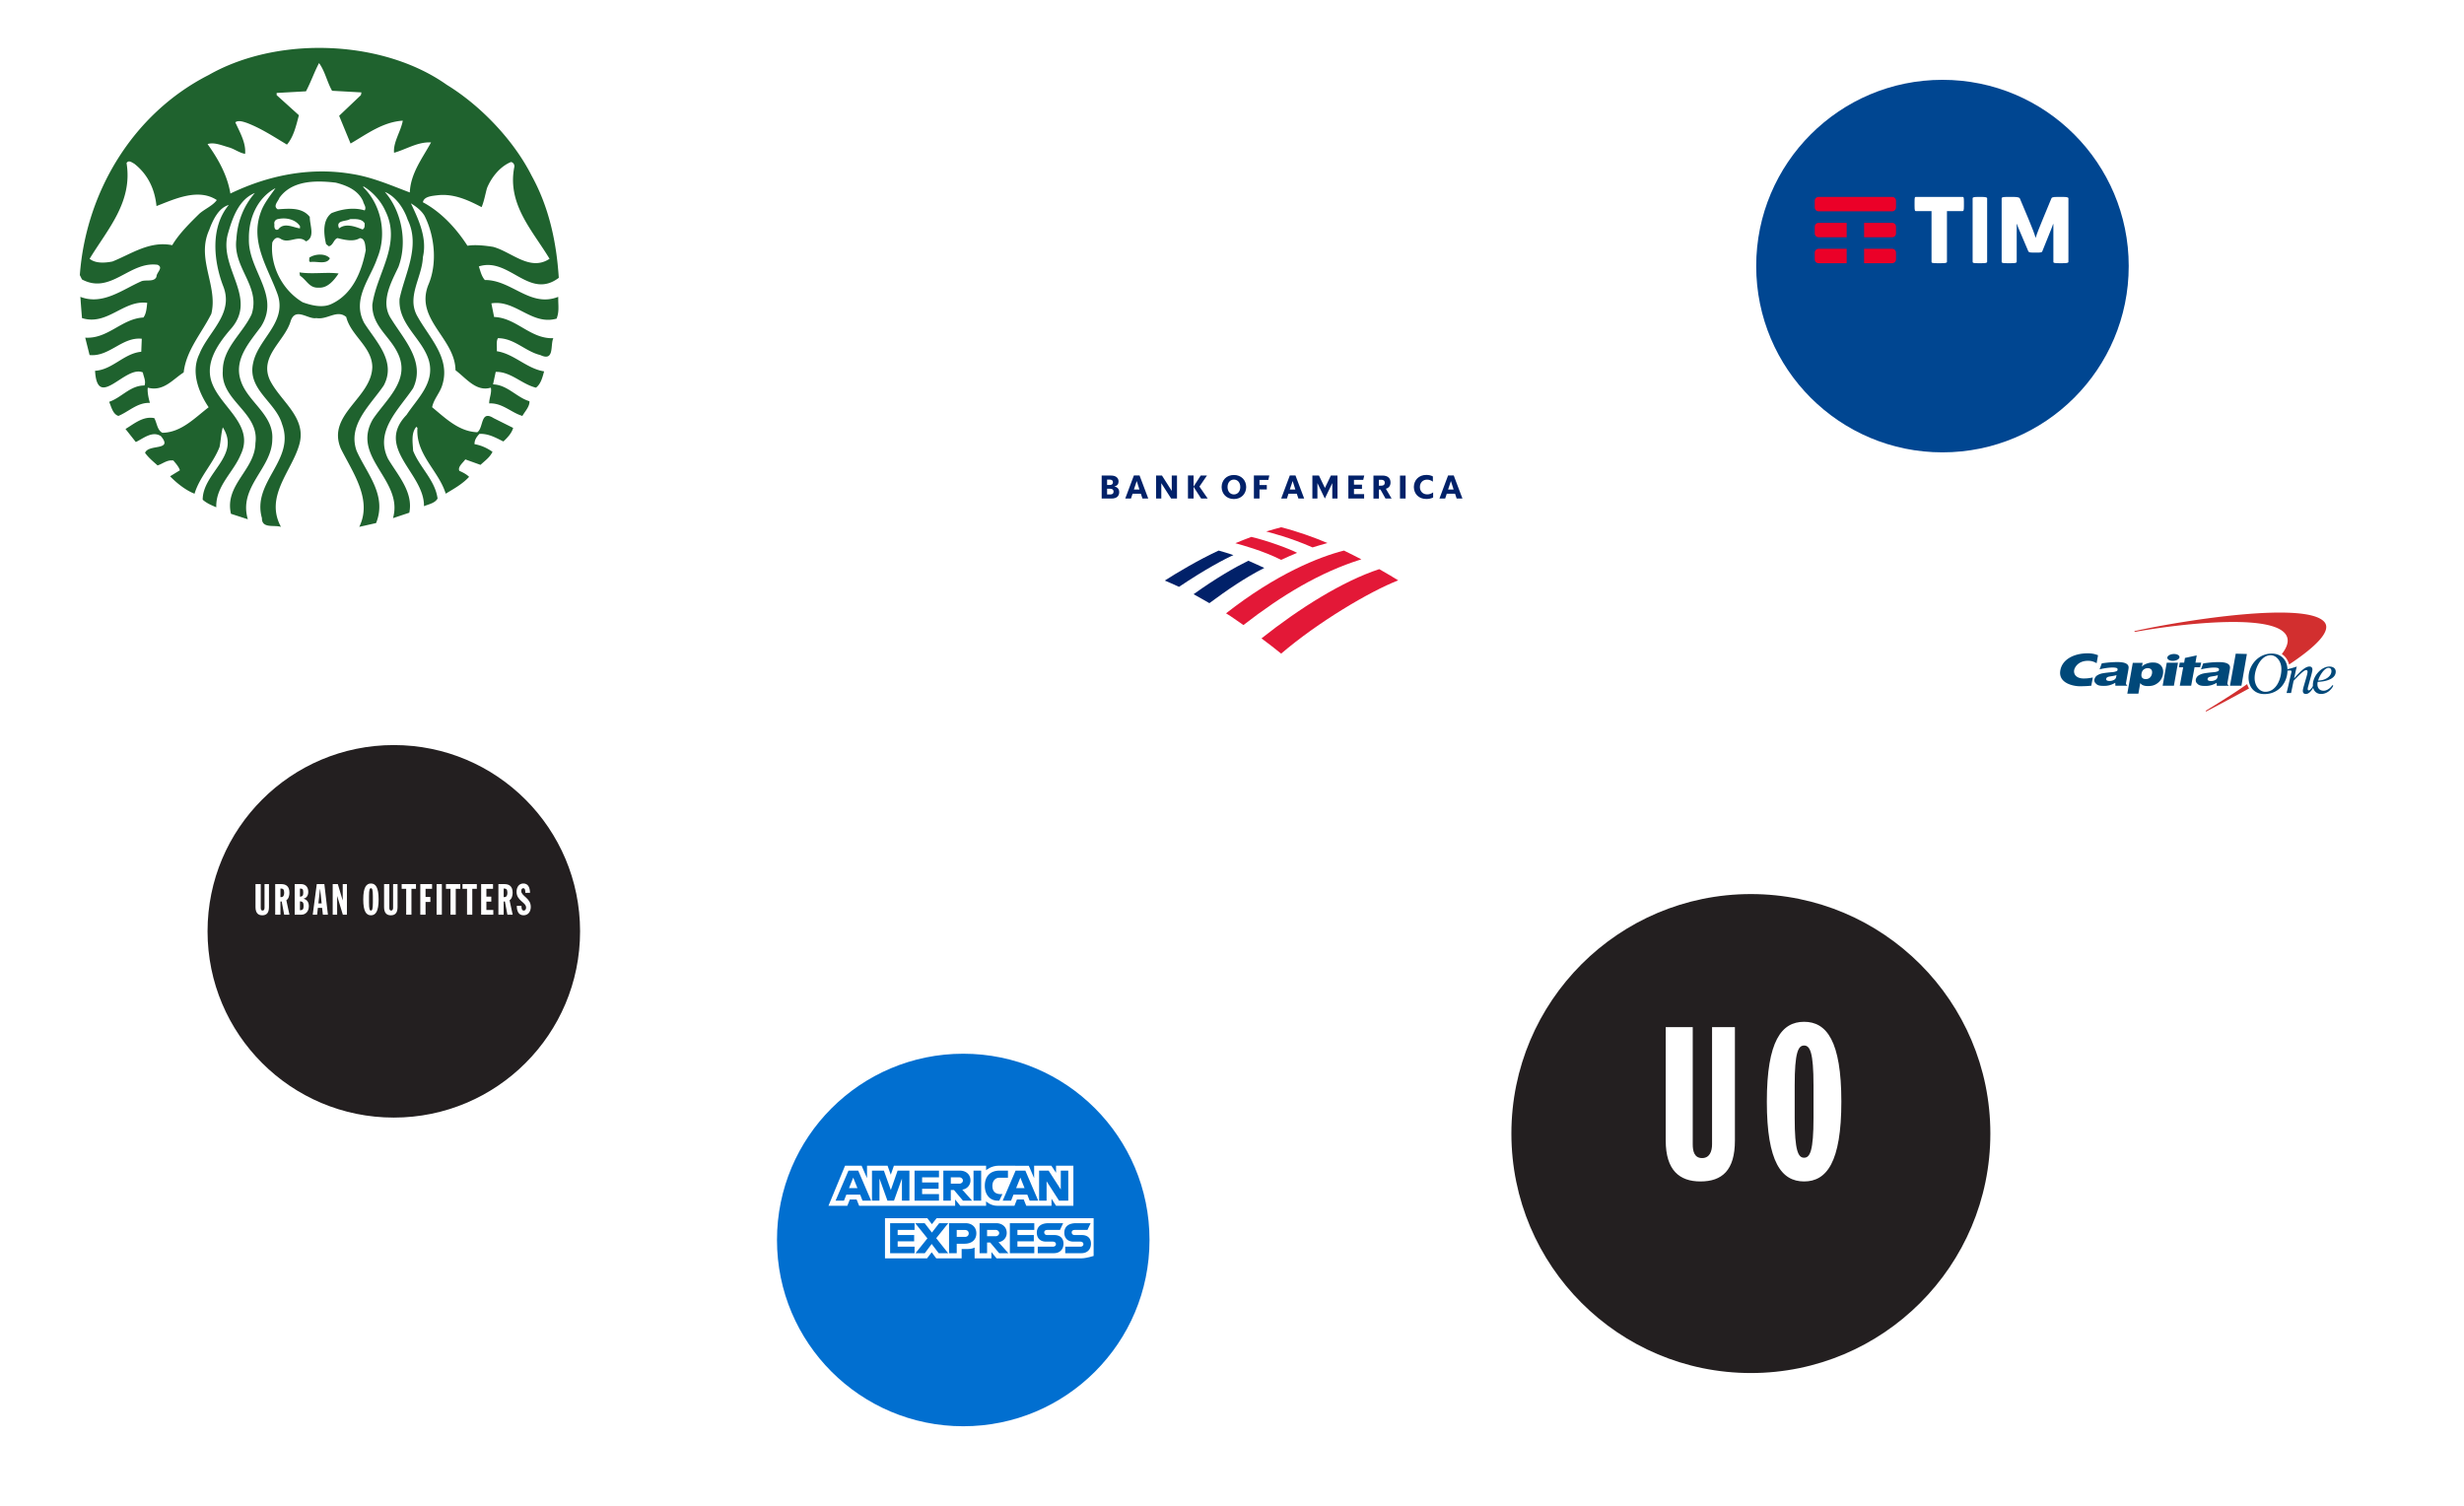 <svg width="463" height="283" viewBox="0 0 463 283" fill="none" xmlns="http://www.w3.org/2000/svg"><circle cx="74" cy="169" r="35" fill="#231F20" filter="url(#a)"/><g clip-path="url(#b)" fill="#fff"><path d="M48.012 166.127h.987v4.448c0 .258.053.525.342.525.274 0 .365-.251.365-.525v-4.448h.835v4.311c0 1.13-.47 1.55-1.26 1.55-.76 0-1.27-.42-1.27-1.55v-4.311zm4.686 2.436h.198c.364 0 .501-.388.501-.799 0-.622-.213-.799-.547-.799h-.152v1.598zm-.987-2.438h1.109c.942 0 1.565.42 1.565 1.631 0 .484-.137 1.13-.578 1.404l.585 2.713h-.995l-.463-2.471h-.236v2.471h-.987v-5.748zm4.65 4.91c.593 0 .684-.25.684-.848 0-.524-.122-.823-.684-.815v1.663zm0-2.551c.494 0 .623-.242.623-.759 0-.654-.129-.767-.623-.758v1.517zm-.987-2.357h1.215c.608 0 1.337.355 1.337 1.453 0 .646-.273 1.146-.88 1.284v.016c.675.169.986.67.986 1.396 0 1.05-.668 1.599-1.397 1.599h-1.261v-5.748zm4.778.888h-.015l-.312 2.745h.615l-.288-2.745zm-.63-.888h1.427l.669 5.748h-.95l-.144-1.276h-.797l-.137 1.276h-.828l.76-5.748zm2.993 0h.964l.904 3.035h.015v-3.035h.79v5.748h-.767l-1.056-3.48h-.015v3.48h-.835v-5.748zm6.821 3.479c0 1.243.137 1.494.365 1.494.228 0 .364-.251.364-1.494v-1.211c0-1.243-.136-1.493-.364-1.493-.228 0-.365.25-.365 1.493v1.211zm.365-3.592c.873 0 1.443.718 1.443 2.987 0 2.268-.57 2.987-1.443 2.987-.874 0-1.444-.719-1.444-2.987 0-2.269.57-2.987 1.444-2.987zm2.469.113h.987v4.448c0 .258.054.525.342.525.274 0 .365-.251.365-.525v-4.448h.835v4.311c0 1.13-.47 1.55-1.26 1.55-.76 0-1.27-.42-1.27-1.55v-4.311zm4.155.888h-.85v-.888h2.689v.888h-.851v4.86h-.988v-4.86zm2.652-.888h2.21v.888h-1.223v1.534h.904v.936h-.904v2.39h-.987v-5.748z"/><path fill-rule="evenodd" clip-rule="evenodd" d="M82.038 166.127h.988v5.748h-.988v-5.748z"/><path d="M84.65 167.015h-.85v-.888h2.689v.888h-.851v4.86h-.988v-4.86zm3.108 0h-.85v-.888h2.689v.888h-.851v4.86h-.988v-4.86zm2.652-.888h2.232v.888h-1.245v1.469h.919v.937h-.92v1.566h1.3v.888h-2.287v-5.748zm4.23 2.436h.198c.365 0 .502-.388.502-.799 0-.622-.213-.799-.547-.799h-.152v1.598zm-.987-2.438h1.11c.941 0 1.564.42 1.564 1.631 0 .484-.136 1.13-.577 1.404l.585 2.713h-.995l-.463-2.471h-.236v2.471h-.988v-5.748zm4.337 4.087c0 .323 0 .888.427.888.326 0 .44-.323.44-.557 0-1.026-1.793-1.26-1.793-2.963 0-.864.44-1.566 1.277-1.566.888 0 1.23.718 1.253 1.751h-.882c0-.322 0-.863-.394-.863-.236 0-.373.21-.373.525 0 .976 1.793 1.307 1.793 2.978 0 .88-.471 1.583-1.36 1.583-1.055 0-1.268-.985-1.268-1.776h.88z"/></g><circle cx="60" cy="54" r="45" fill="#fff" filter="url(#c)"/><path d="M59.594 9.002c-7.308.06-14.554 1.76-20.387 5.094C24.805 21.419 16.125 36.3 15 51.692l.406.818c5.414 2.896 8.922-3.473 14.202-2.756 1.19.545-.238 1.462-.203 2.246-.412 1.02-1.845.543-2.763.818-3.612 1.566-7.321 4.598-11.544 2.96 0 0 .03.316.063.77h-.007c.088 1.16.252 3.219.252 3.219 4.734 1.5 7.796-3.444 12.257-2.862-.105.986-.17 2.043-.713 2.757-4.087.207-6.645 4.054-10.935 3.785l.818 3.268c3.71.376 6.098-3.44 9.809-3.065l-.098 2.449c-3.27.306-5.38 3.371-8.683 3.576.441 7.56 5.68-1.16 8.984.308.135.816.616 1.6.308 2.456-2.657-.037-4.326 2.282-6.64 3.064.408.953.682 2.314 1.735 2.652 1.977-.817 3.578-2.548 5.926-2.449-.271-.887-.51-2.08-.406-2.862 2.961.782 4.667-1.536 6.745-2.861.474-4.193 3.4-7.39 5.205-11.035a9.541 9.541 0 0 0 .245-2.4c-.092-4.43-2.759-8.715-.651-13.337.648-1.805 1.773-4.183 3.68-4.695-3.508 4.19-2.86 10.59-1.021 15.324.371.963.504 1.858.468 2.708-.157 3.736-3.633 6.584-4.967 9.964-1.665 3.373-.14 7.224 1.735 10.013-2.69 2.078-5.175 4.732-8.682 4.8-.986-.481-1.02-1.836-1.532-2.757-2.076-.41-3.74 1.023-5.409 2.043l1.938 2.45c1.43-.683 3.069-2.141 4.702-1.12 2.419 2.861-2.355 1.423-2.966 3.162.678.92 1.499 1.601 2.35 2.352.987-.307 1.772-1.092 2.967-.924.476.578 1.02 1.158 1.224 1.84l-1.84 1.127c1.329 1.362 2.999 2.658 4.597 3.274.955-3.206 3.507-5.688 4.701-8.788.239-1.193.304-2.626.609-3.68 3.438 5.346-3.778 8.515-3.778 13.588.751.68 1.67 1.052 2.553 1.428-.136-3.984 3.202-6.537 4.597-9.909 2.555-5.347-3.338-8.685-5.212-12.972-1.771-3.887.716-7.535 3.169-10.426 1.708-1.845 2.152-3.65 2-5.465-.339-4.11-3.727-8.238-2.308-12.826.819-2.86 2.042-6.27 5.002-7.46-2.146 2.484-3.27 5.38-3.47 8.684-.596 4.489 3 7.61 3.205 11.602a6.926 6.926 0 0 1-.343 2.505c-1.669 3.61-5.447 6.329-5.415 10.622-.444 5.649 6.947 7.8 6.128 13.595-.066 5.04-5.854 7.827-4.596 13.274l3.17 1.029c-1.806-6.13 4.562-9.542 4.596-15.023.305-4.634-4.666-7.05-5.926-11.035-1.326-3.952 1.566-7.116 3.778-10.118 1.087-1.694 1.343-3.29 1.168-4.85-.443-3.862-3.56-7.478-3.414-11.698-.07-3.883 1.631-7.699 5.002-9.503-1.017 1.462-2.176 2.858-2.756 4.493-2.112 5.724 1.432 10.63 3.17 15.533.133.406.227.795.279 1.176.653 4.545-4.002 7.446-4.883 11.594-1.193 5.04 4.225 7.355 5.415 11.546 2.555 6.842-5.718 10.829-3.778 17.675-.034 2.01 2.316 1.229 3.575 1.637-3.064-5.652 1.877-10.319 3.372-15.219 1.67-5.248-3.33-8.212-5.408-12.266-2.183-4.563 2.786-7.39 3.876-11.238.917-2.624 3.273-.202 4.806-.51 2.078.379 3.88-1.67 5.618-.203.849 3.474 4.865 5.618 4.898 9.397-.137 5.854-8.61 8.92-5.92 15.324 2.214 4.463 5.99 9.57 3.471 14.715l3.162-.714c2.112-5.28-1.8-9.337-3.673-13.595-1.701-4.868 2.557-8.51 5.108-12.252 2.421-4.532-1.46-8.25-3.674-11.756-.763-1.443-.919-2.813-.734-4.135.39-2.804 2.308-5.41 3.183-8.026 1.873-4.46.816-10.007-2.658-13.379l.105-.105c1.736 1.024 3.302 2.828 4.085 4.598 2.98 5.994-1.282 11.303-2.336 16.912l-.112.665c-.101 3.954 3.135 5.826 4.701 8.991 2.62 5.108-2.008 8.719-4.596 12.567-4.192 7.186 5.821 11.407 3.778 18.592l3.064-1.022c.782-3.852-2.115-6.978-3.988-10.11-2.585-5.247 2.045-9.298 4.702-13.282 2.349-4.972-1.736-9.163-4.086-12.98-.752-1.098-.99-2.256-.924-3.421h.007c.124-2.23 1.353-4.491 2.246-6.389 1.771-4.77.544-10.554-2.554-14.1 2.078.854 3.606 3.172 4.29 5.214 2.451 5.075-.547 10.149-1.533 14.918l-.007.357c-.038 4.573 4.295 7.101 5.52 11.181 1.194 4.225-2.174 7.153-4.184 10.223-6.028 6.269 3.371 10.968 3.267 17.165.887-.374 2.043-.55 2.554-1.435-.443-3.437-3.37-5.858-4.596-8.991-.067-1.497-.41-3.34.615-4.493l.203.203c-.374 5.004 3.987 8.038 5.31 12.365 1.536-.925 3.133-1.801 4.394-3.163-.475-.479-1.189-.851-1.833-1.127-.346-.749.643-1.466 1.12-2.148l2.854 1.022c.851-.785 1.778-1.426 2.253-2.45-1.024-.716-2.147-1.232-3.373-1.434-.039-.782.404-1.393.917-1.938 1.74-.067 3.103.748 4.499 1.427.746-.678 1.57-1.561 1.84-2.547l-3.68-1.84c-2.52-1.6-1.84 1.87-3.065 2.652-3.438-.136-5.889-2.556-8.48-4.702.308-1.564 1.534-2.753 1.946-4.29 1.498-5.003-2.487-8.78-4.702-12.77a5.664 5.664 0 0 1-.755-2.91c.018-2.712 1.678-5.415 1.777-8.229.85-3.643-.855-7.146-2.253-10.11.956.579 1.982 1.357 2.56 2.343 1.906 3.747 2.45 8.963.714 12.98-.427 1.076-.571 2.078-.518 3.016.28 4.705 5.566 8 5.625 13.022 2.04 1.535 3.886 4.093 6.64 3.274.206.987-.342 2.037-.308 2.96 2.452-.136 4.089 1.707 6.234 2.351.51-.885 1.396-1.772 1.329-2.764-2.416-.714-4.153-3.093-6.842-3.162l.503-2.352c2.83-.068 4.906 2.32 7.563 2.967.92-.685 1.224-1.941 1.532-3.064-3.267-.51-5.617-3.274-8.885-3.786.066-.812-.17-1.763.203-2.449 3.099 0 5.142 2.49 7.969 3.17 2.723 1.294 1.835-1.942 2.449-3.17-4.327.173-6.943-3.844-11.132-3.981l-.51-2.561c4.527-.745 7.591 4.195 12.257 2.868.45-1.18.342-2.171.308-3.323l-.007-.77c-5.277 2.081-8.748-3.198-13.79-3.163-.65-.749-.819-1.667-1.126-2.554 5.688-1.835 9.435 6.363 15.021 2.142-.439-6.916-1.91-13.412-5.107-19.2-3.341-6.61-9.5-13.118-15.938-17.067-6.63-4.694-15.54-7.007-24.36-6.934zm.357 2.848c1.124 1.532 1.498 3.54 2.449 5.205l5.52.308-.105.511-4.086 3.884c.712 1.738 1.432 3.48 2.148 5.213 3.098-1.802 6.063-4.055 9.809-4.297-.341 1.979-1.84 4.06-1.638 6.032 2.317-.647 4.428-2.08 6.948-1.945-1.57 2.897-3.852 5.796-3.988 9.404-3.44-1.291-6.977-2.86-10.823-3.47-8.207-1.4-16.113.4-22.892 3.673-.577-3.44-2.245-6.433-4.289-9.293 1.226-.409 2.725.264 3.988.61 1.056.303 1.94 1.023 3.064 1.23.201-2.043-.99-4.06-1.84-5.933.579-.443 1.502-.104 2.148.105 2.688 1.02 5.104 2.618 7.556 4.087 1.26-1.469 1.734-3.58 2.246-5.521l-4.184-3.779v-.406l5.513-.308c.919-1.735 1.537-3.573 2.456-5.31zm-35.66 18.486c.317.02.669.286.924.413 2.625 2.044 3.883 4.87 4.19 7.97 3.302-1.262 7.792-3.444 11.334-1.127-.751 1.055-2.207 1.637-3.267 2.554-1.734 1.703-3.848 3.782-5.107 5.927-4.257-.853-7.662 1.635-11.236 3.065-1.362.27-3.166.407-4.289-.511 3.371-5.554 8.13-10.662 6.94-17.983.141-.243.321-.32.511-.308zm71.726.105c.44.067.746.548.609 1.022-1.326 6.947 3.438 11.852 6.639 17.164-3.676 2.453-7.156-1.328-10.627-2.246-1.533-.238-3.332-.442-4.8-.203-2.107-3.267-4.935-6.335-8.374-8.173.202-1.122 1.768-1.193 2.861-1.33 3.03-.302 5.685.952 8.172 2.247.476-1.122.676-2.386 1.014-3.576.821-2.01 2.43-4.056 4.506-4.905zM59.58 34.115c.186-.004.373-.002.56 0 .997.01 2.004.09 2.973.21 1.977.51 4.157 1.365 5.108 3.477.105.579.683 1.089.307 1.736-2.01-.616-4.29-.273-6.233.51-1.738 1.294-1.465 3.951-1.022 5.822l.518.413c.85-.206.884-1.298 1.63-1.54 1.262.309 3 .753 4.19 0 1.056.036 1.02 1.502 1.12 2.254-.747 3.95-2.411 8.239-6.43 10.11-1.67.82-3.821.27-5.421-.307-3.949-2.35-6.16-7.009-5.716-11.23.307-.648.782-1.165 1.532-.721 1.596 1.088 3.333-.848 4.8.51 1.769-.783.713-2.96.713-4.597-1.43-1.84-3.879-1.572-6.024-1.434-.955-.582.073-1.493.308-2.142 1.629-2.297 4.296-3.014 7.087-3.071zm-6.478 6.934c1.326-.049 2.632.452 3.267 1.448v.413c-1.157-.103-3.029-1.261-4.086.203-.68.304-.782-.483-.714-.923-.136-.51.173-.917.616-1.015.3-.07.61-.115.917-.126zm13.069.112c.95-.02 1.942.053 2.357.826-.031.412.072.887-.405 1.126-1.295-.51-3.1-1.228-4.394-.203-.75-1.602 1.33-1.26 2.043-1.735.132-.005.263-.011.399-.014zm-6.031 6.675c-.728 0-1.483.213-2.029.588.067.273-.168.681.203.819 1.09-.236 3.063.58 3.673-.714-.425-.476-1.12-.692-1.847-.693zm-3.869 3.345l.098.616c1.33.885 1.74 2.388 3.582 2.253 1.633.097 2.86-1.434 3.673-2.66-2.21-.305-4.9.168-7.353-.209z" fill="#1F622E"/><circle cx="329" cy="207" r="45" fill="#231F20" filter="url(#d)"/><path d="M313 193h5.075v22.01c0 1.278.274 2.597 1.757 2.597 1.407 0 1.874-1.239 1.874-2.597V193H326v21.33c0 5.593-2.421 7.67-6.48 7.67-3.904 0-6.52-2.077-6.52-7.67V193zm24.232 17.041c0 6.243.663 7.5 1.768 7.5s1.768-1.257 1.768-7.5v-6.081c0-6.243-.663-7.5-1.768-7.5s-1.768 1.257-1.768 7.5v6.081zM339 192c4.237 0 7 3.608 7 15s-2.763 15-7 15-7-3.608-7-15 2.763-15 7-15z" fill="#fff"/><circle cx="365" cy="44" r="35" fill="#004691" filter="url(#e)"/><g clip-path="url(#f)" fill-rule="evenodd" clip-rule="evenodd"><path d="M347 46.75h-5.279a.726.726 0 0 0-.721.728v1.252c0 .2.08.382.209.513a.717.717 0 0 0 .512.215H347V46.75zm9.064.216a.718.718 0 0 0-.512-.216h-5.279v2.708h5.279c.2 0 .381-.082.512-.215a.73.73 0 0 0 .209-.513v-1.252a.73.73 0 0 0-.209-.512zm0-4.875a.714.714 0 0 0-.512-.216h-5.279v2.708h5.279c.2 0 .381-.083.512-.216a.73.73 0 0 0 .209-.512v-1.252c0-.2-.08-.38-.209-.512zM347 41.875h-5.279a.725.725 0 0 0-.721.727v1.253c0 .2.08.381.209.513a.717.717 0 0 0 .512.215H347v-2.708zm8.539-2.167h-13.805a.735.735 0 0 1-.734-.728v-1.252c0-.2.082-.382.214-.514a.735.735 0 0 1 .52-.214h13.805a.733.733 0 0 1 .734.728v1.252a.733.733 0 0 1-.734.728z" fill="#EB0028"/><path d="M387.494 37h-.827c-1.057 0-1.124.116-1.206.299l-1.636 3.953c-.545 1.313-1.108 2.725-1.323 3.456-.198-.731-.561-1.712-1.322-3.522l-1.635-3.887c-.1-.233-.513-.299-1.406-.299h-.925c-.909 0-1.092.083-1.092.266v11.926c0 .217.183.266 1.125.266h.512c.925 0 1.19-.05 1.19-.266v-7.076h.066s.083.332.215.631l1.885 4.435c.082.2.182.284 1.057.284h.562c.892 0 .959-.067 1.042-.284l1.718-4.268c.165-.4.281-.798.281-.798h.066v7.076c0 .217.181.266 1.157.266h.496c.909 0 1.174-.05 1.174-.266V37.266c0-.183-.265-.266-1.174-.266zm-14.099.266c0-.183-.255-.266-1.132-.266h-.511c-.925 0-1.084.083-1.084.266v11.926c0 .217.159.266 1.084.266h.511c.877 0 1.132-.05 1.132-.266V37.266zM368.726 37c.254 0 .306.033.306.914v.814c0 .847-.068.946-.306.946h-2.882v9.518c0 .217-.271.266-1.237.266h-.509c-.983 0-1.152-.05-1.152-.266v-9.518h-2.882c-.238 0-.305-.066-.305-.946v-.814c0-.914.051-.914.305-.914h8.662z" fill="#fff"/></g><circle cx="241" cy="99" r="45" fill="#fff" filter="url(#g)"/><path d="M207 93.676h1.895c.959 0 1.409-.497 1.409-1.195 0-.567-.296-.946-.912-1.064.545-.13.794-.462.794-.947 0-.615-.45-1.111-1.41-1.111h-1.764v4.317H207zm1.646-1.834c.355 0 .604.178.604.533 0 .378-.237.532-.604.532h-.616v-1.076h.616v.011zm-.118-1.726c.355 0 .604.153.604.508s-.237.509-.604.509h-.498v-1.017h.498zm5.602-.77h-1.066l-1.623 4.33h1.078l.296-.899h1.563l.296.899h1.09l-1.634-4.33zm-.533 1.042l.509 1.596h-1.042l.533-1.596zm7.567-1.041h-.983v2.898l-1.847-2.898h-1.102v4.329h.983V90.79l1.848 2.886h1.101v-4.33zm4.536 4.329l-1.421-2.2v2.2h-1.054v-4.33h1.054v2.082l1.35-2.081h1.173l-1.422 2.082 1.552 2.247H225.7zm4.962-2.165c0 .864.521 1.396 1.197 1.396.675 0 1.196-.532 1.196-1.396 0-.863-.521-1.395-1.196-1.395-.676 0-1.197.532-1.197 1.395zm-1.113 0c.012-1.265.9-2.259 2.31-2.259 1.409 0 2.297.994 2.309 2.26-.012 1.265-.9 2.259-2.309 2.259-1.41 0-2.298-.994-2.31-2.26zm6.064 2.165h1.054v-1.703h1.374v-.828h-1.374v-.97h1.658l.189-.828h-2.901v4.329zm7.816-4.33h-1.066l-1.622 4.33h1.078l.296-.899h1.563l.296.899h1.09l-1.635-4.33zm-.533 1.042l.509 1.596h-1.042l.533-1.596zm8.421-1.041h-1.232l-1.125 2.342-1.125-2.342h-1.232v4.329h.948v-2.898l1.397 2.898 1.398-2.898v2.898h.982l-.011-4.33zm2.048 4.329h2.961v-.828h-1.906v-.97h1.504v-.804h-1.504v-.9h1.74l.19-.827h-2.985v4.329zm6.976 0h1.149l-1.078-1.834c.592-.165.876-.58.876-1.182 0-.781-.473-1.301-1.539-1.301h-1.67v4.329h1.03v-1.704h.285l.947 1.692zm-.793-3.525c.438 0 .663.19.663.556 0 .367-.225.556-.663.556h-.45V90.15h.45zm3.517 3.525h1.054v-4.317h-1.054v4.317zm6.241-1.16c-.402.285-.758.38-1.125.38-.805 0-1.374-.557-1.374-1.385s.557-1.384 1.339-1.384c.355 0 .71.095 1.101.379v-.982c-.355-.201-.77-.284-1.232-.284-1.433 0-2.333.994-2.345 2.26.012 1.277.889 2.259 2.345 2.259.486 0 .9-.083 1.279-.284v-.958h.012zm3.861-3.17h-1.066l-1.622 4.33h1.077l.296-.899h1.564l.296.899h1.089l-1.634-4.33zm-.533 1.042l.509 1.596h-1.042l.533-1.596z" fill="#012169"/><path d="M240.736 122.82c6.925-5.928 16.653-11.692 21.995-13.767-.825-.527-2.111-1.284-3.562-2.108-6.891 2.273-14.937 7.312-22.126 13.01 1.22.922 2.506 1.877 3.693 2.865z" fill="#E31837"/><path d="M237.57 106.716c-1.022-.494-2.143-.956-3-1.351-2.606 1.285-6.002 3.228-10.289 6.291.924.494 1.913 1.087 2.968 1.68 3.298-2.438 6.628-4.743 10.321-6.62z" fill="#012169"/><path d="M243.736 103.884c-1.253-.692-5.606-2.306-8.606-2.997-.891.329-2.144.823-3.001 1.185 1.088.297 5.144 1.384 8.606 3.129.891-.428 2.144-.955 3.001-1.317z" fill="#E31837"/><path d="M228.996 103.455c-3.858 1.779-7.914 4.216-10.123 5.632.791.362 1.583.659 2.671 1.186 4.88-3.294 8.706-5.303 10.222-5.962-1.088-.395-2.11-.658-2.77-.856z" fill="#012169"/><path d="M246.638 102.862c.89-.297 1.912-.56 2.803-.824-2.573-1.086-5.804-2.24-8.706-2.964-.462.132-1.847.494-2.803.79.989.297 4.254 1.055 8.706 2.998zm-16.257 12.383c1.055.626 2.176 1.482 3.264 2.207 7.222-5.599 14.345-9.913 22.16-12.351-1.088-.56-2.045-1.054-3.265-1.646-4.682 1.185-12.695 4.38-22.159 11.79z" fill="#E31837"/><circle cx="413" cy="124" r="35" fill="#fff" filter="url(#h)"/><g clip-path="url(#i)"><path d="M436.728 116.832c-3.477-3.832-25.844-.385-35.355 1.692l-.222.048a.084.084 0 1 0 .029.165l.22-.043c7.881-1.402 24.268-3.346 27.795.148 1.076 1.067.819 2.441-.428 4.061.673.432 1.152 1.111 1.367 1.961 4.87-3.238 8.143-6.324 6.594-8.032zm-14.475 11.711l-.006.005c-2.206 1.56-4.818 3.199-7.628 4.919l-.111.065a.083.083 0 0 0-.02.117.083.083 0 0 0 .116.02l.094-.05a418.864 418.864 0 0 0 7.92-4.257 3.436 3.436 0 0 1-.365-.819" fill="#D22F2F"/><path d="M422.521 127.465c-.08-2.301 1.724-4.654 4.343-4.654 1.753 0 2.899 1.167 2.964 2.955.084 2.426-1.601 4.654-4.344 4.654-1.753 0-2.899-1.165-2.963-2.955zm1.139.072c.045 1.349.899 2.453 2.012 2.453 2.157 0 3.076-2.647 3.012-4.417-.046-1.351-.922-2.453-2.033-2.453-1.856 0-3.054 2.636-2.991 4.417m-23.68-2.097c-.009.211-.046.396-.102.72l-.386 2.161c-.033.192.038.343.217.446l-.012.085-2.206-.004-.021-.55a4.323 4.323 0 0 1-1.059.454c-.35.089-.633.129-1.058.129-.713 0-1.121-.074-1.402-.321-.286-.255-.425-.423-.412-.774.011-.202.116-.46.267-.641.153-.184.361-.304.588-.41.227-.109.495-.187.885-.249.39-.063.934-.126 1.661-.187.383-.031.616-.12.726-.163.151-.06.211-.125.234-.249.04-.222-.031-.348-.326-.407-.795-.157-2.285.101-3.052.293l.417-1.125c1.013-.148 1.962-.243 2.961-.243 1.588 0 2.096.453 2.08 1.035zm-2.277 1.415a2.385 2.385 0 0 1-.365.102c-.15.034-.423.083-.82.145-.273.043-.462.1-.57.177a.425.425 0 0 0-.182.279.272.272 0 0 0 .12.288c.105.073.281.111.528.111a1.8 1.8 0 0 0 .545-.086c.178-.059.328-.138.444-.236a.702.702 0 0 0 .191-.279 3.75 3.75 0 0 0 .109-.501m9.555-3.323c.063-.355.624-.643 1.25-.643.628 0 1.086.288 1.025.643-.066.356-.626.643-1.254.643-.629 0-1.085-.287-1.021-.643zm-.883 5.32l.766-4.319h2.112l-.765 4.319h-2.113zm12.658-3.402c-.008.212-.046.398-.104.719l-.383 2.164c-.033.191.038.341.215.447l-.013.075-2.205.004-.017-.55a4.331 4.331 0 0 1-1.061.451 3.76 3.76 0 0 1-1.061.131c-.712 0-1.117-.072-1.4-.32-.288-.256-.426-.424-.411-.773.008-.203.114-.464.266-.642.153-.186.361-.304.589-.41.227-.107.496-.186.881-.251a24.43 24.43 0 0 1 1.665-.188c.379-.031.612-.117.721-.159.154-.06.215-.126.237-.25.04-.218-.03-.348-.323-.408-.799-.157-2.285.102-3.053.292l.416-1.124c1.016-.149 1.961-.243 2.961-.243 1.587 0 2.093.454 2.08 1.035zm-2.277 1.417a3.709 3.709 0 0 1-.366.102c-.148.035-.422.079-.821.144-.272.043-.465.1-.569.178a.437.437 0 0 0-.183.278c-.022.119.021.215.121.287.107.074.283.109.531.109.184 0 .364-.027.542-.083.18-.06.33-.137.447-.236a.744.744 0 0 0 .188-.281c.027-.072.064-.239.11-.498m-23.506.434c-.687.136-1.075.188-1.755.188-1.009 0-1.81-.5-1.767-1.419.031-.611.756-1.901 2.597-1.901.579 0 1.033.102 1.643.449l.267-1.5c-.829-.313-1.378-.36-2.089-.352-2.413.026-4.732 1.123-5.019 3.353-.293 2.266 2.477 2.836 3.706 2.83.71-.002 1.448-.031 2.137-.102l.28-1.546zm17.166-2.79l.152-.88 2.21-.48-.235 1.36h1.081l-.205.87-1.05-.003-.637 3.474s-2.127-.014-2.135 0l.635-3.465h-.803l.163-.876h.824zm10.762 4.339l-2.152.004 1.082-6.026 2.096.058-1.026 5.964zm-21.444 1.496l1.028-5.789h1.855l-.144.739c.162-.221.419-.402.774-.55.358-.146.76-.255 1.198-.255.484 0 .783.026 1.145.214.361.189.612.462.749.82.139.351.167.746.092 1.175-.125.714-.474 1.277-1.044 1.69-.566.413-1.075.522-1.803.525-.258 0-.473-.027-.653-.071a1.467 1.467 0 0 1-.421-.169 1.955 1.955 0 0 1-.347-.314l-.346 1.985h-2.083zm3.846-4.798c-.277 0-.527.083-.75.251-.22.168-.361.413-.418.74-.066.377-.027.647.122.815.151.166.368.249.653.249.192 0 .392-.035.538-.107a1.04 1.04 0 0 0 .413-.355 1.43 1.43 0 0 0 .233-.57c.06-.341.009-.597-.149-.765-.154-.173-.366-.258-.642-.258m34.693 3.186l.167.114c-.422.86-1.284 1.552-2.295 1.552-.827 0-1.504-.55-1.54-1.583-.067-1.851 1.669-3.571 3.09-3.571.609 0 1.175.266 1.2.922.052 1.472-2.016 1.923-3.379 1.953a1.637 1.637 0 0 0-.053.544c.022.61.392 1.124 1.156 1.124.66 0 1.32-.531 1.654-1.055zm-.186-2.658c-.012-.349-.187-.582-.547-.582-.866 0-1.787 1.696-1.947 2.38 1.422 0 2.529-.846 2.494-1.798" fill="#004879"/><path d="M429.797 126.027a5.3 5.3 0 0 1 .485-.045c.155 0 .301.029.309.183.002.092-.163.747-.197.899l-.33 1.452a50.998 50.998 0 0 1-.405 1.708h.847l.475-2.3c1.452-1.511 2.011-2.004 2.354-2.004.154 0 .26.081.268.265.008.266-.157.87-.214 1.043l-.486 1.678c-.11.377-.192.717-.184.96.015.369.237.532.568.532.619 0 1.067-.644 1.46-1.277l-.115-.208c-.158.255-.525.81-.815.81-.091 0-.177-.06-.181-.214-.008-.196.075-.489.132-.684l.539-1.965c.144-.542.214-.89.211-1.076-.014-.366-.229-.538-.557-.538-.557 0-1.297.406-2.862 2.207h-.023l.197-.878c.107-.481.212-.982.314-1.329-.542.195-1.318.413-1.798.506l.008.275z" fill="#004879"/></g><circle cx="181" cy="227" r="35" fill="#016FD0" filter="url(#j)"/><path d="M166.294 236.448v-7.536h7.96l.854 1.116.882-1.116h29.51V236s-1.375.441-2.249.448h-15.997l-.963-1.188v1.188h-3.155v-2.028s-.431.283-1.363.283h-1.074v1.745h-4.777l-.852-1.14-.866 1.14h-7.91zm-10.619-9.875l3.12-7.536h3.104l1.019 2.35v-2.35h3.858l.607 1.698.587-1.698h17.322v.854s.91-.854 2.407-.854l5.62.02 1.001 2.319v-2.339h3.229l.889 1.332v-1.332h3.258v7.536h-3.258l-.852-1.336v1.336h-4.744l-.478-1.188h-1.275l-.469 1.188h-3.218c-1.287 0-2.11-.836-2.11-.836v.836h-4.851l-.963-1.188v1.188h-18.039l-.477-1.188h-1.271l-.473 1.188h-3.543z" fill="#fff"/><path d="M159.431 219.967l-2.421 5.642h1.576l.447-1.129h2.596l.445 1.129h1.611l-2.419-5.642h-1.835zm.895 1.313l.792 1.975h-1.586l.794-1.975zm3.525 4.328v-5.643l2.239.008 1.303 3.638 1.272-3.646h2.221v5.643h-1.407v-4.158l-1.491 4.158h-1.234l-1.496-4.158v4.158h-1.407zm7.998 0v-5.643h4.592v1.262h-3.17v.965h3.096v1.188h-3.096v1.002h3.17v1.226h-4.592zm5.407-5.641v5.642h1.407v-2.004h.593l1.687 2.004h1.719l-1.851-2.078a1.718 1.718 0 0 0 1.544-1.734c0-1.187-.93-1.83-1.968-1.83h-3.131zm1.407 1.262h1.609c.385 0 .666.303.666.594 0 .375-.364.594-.646.594h-1.629v-1.188zm5.703 4.379h-1.437v-5.643h1.437v5.643zm3.406 0h-.31c-1.501 0-2.412-1.186-2.412-2.799 0-1.652.901-2.844 2.796-2.844h1.555v1.336h-1.612c-.769 0-1.313.602-1.313 1.522 0 1.093.622 1.552 1.518 1.552h.371l-.593 1.233zm3.063-5.641l-2.421 5.642h1.576l.447-1.129h2.597l.444 1.129h1.611l-2.419-5.642h-1.835zm.896 1.313l.791 1.975h-1.585l.794-1.975zm3.521 4.328v-5.643h1.789l2.285 3.545v-3.545h1.407v5.643h-1.731l-2.342-3.639v3.639h-1.408zm-27.995 9.875v-5.643h4.592v1.262h-3.17v.965h3.096v1.188h-3.096v1.002h3.17v1.226h-4.592zm22.5 0v-5.643h4.592v1.262h-3.17v.965h3.081v1.188h-3.081v1.002h3.17v1.226h-4.592zm-17.729 0l2.236-2.787-2.289-2.856h1.772l1.364 1.766 1.367-1.766h1.704l-2.259 2.821 2.24 2.822h-1.773l-1.323-1.738-1.292 1.738h-1.747zm6.302-5.641v5.642h1.444v-1.781h1.482c1.253 0 2.203-.667 2.203-1.963 0-1.074-.745-1.898-2.021-1.898h-3.108zm1.444 1.276h1.56c.405 0 .695.249.695.65 0 .376-.288.649-.699.649h-1.556v-1.299zm4.295-1.278v5.643h1.408v-2.005h.592l1.687 2.005h1.72l-1.852-2.079a1.718 1.718 0 0 0 1.544-1.734c0-1.187-.93-1.83-1.967-1.83h-3.132zm1.408 1.262h1.608c.386 0 .667.303.667.594 0 .375-.364.594-.646.594h-1.629v-1.188zm9.524 4.381v-1.226h2.816c.417 0 .597-.225.597-.473 0-.237-.18-.477-.597-.477h-1.272c-1.107 0-1.723-.676-1.723-1.69 0-.905.564-1.777 2.208-1.777h2.741l-.593 1.269h-2.37c-.453 0-.592.239-.592.466 0 .234.172.492.518.492h1.333c1.233 0 1.768.701 1.768 1.62 0 .987-.596 1.796-1.835 1.796h-2.999zm5.164 0v-1.226h2.817c.416 0 .597-.225.597-.473 0-.237-.18-.477-.597-.477h-1.273c-1.106 0-1.722-.676-1.722-1.69 0-.905.564-1.777 2.208-1.777h2.74l-.592 1.269h-2.37c-.453 0-.593.239-.593.466 0 .234.172.492.519.492h1.333c1.233 0 1.768.701 1.768 1.62 0 .987-.596 1.796-1.835 1.796h-3z" fill="#016FD0"/><defs><filter id="a" x="24" y="125" width="100" height="100" filterUnits="userSpaceOnUse" color-interpolation-filters="sRGB"><feFlood flood-opacity="0" result="BackgroundImageFix"/><feColorMatrix in="SourceAlpha" values="0 0 0 0 0 0 0 0 0 0 0 0 0 0 0 0 0 0 127 0" result="hardAlpha"/><feOffset dy="6"/><feGaussianBlur stdDeviation="7.5"/><feColorMatrix values="0 0 0 0 0.543 0 0 0 0 0.579 0 0 0 0 0.773 0 0 0 0.15 0"/><feBlend in2="BackgroundImageFix" result="effect1_dropShadow"/><feBlend in="SourceGraphic" in2="effect1_dropShadow" result="shape"/></filter><filter id="c" x="0" y="0" width="120" height="120" filterUnits="userSpaceOnUse" color-interpolation-filters="sRGB"><feFlood flood-opacity="0" result="BackgroundImageFix"/><feColorMatrix in="SourceAlpha" values="0 0 0 0 0 0 0 0 0 0 0 0 0 0 0 0 0 0 127 0" result="hardAlpha"/><feOffset dy="6"/><feGaussianBlur stdDeviation="7.5"/><feColorMatrix values="0 0 0 0 0.543 0 0 0 0 0.579 0 0 0 0 0.773 0 0 0 0.15 0"/><feBlend in2="BackgroundImageFix" result="effect1_dropShadow"/><feBlend in="SourceGraphic" in2="effect1_dropShadow" result="shape"/></filter><filter id="d" x="269" y="153" width="120" height="120" filterUnits="userSpaceOnUse" color-interpolation-filters="sRGB"><feFlood flood-opacity="0" result="BackgroundImageFix"/><feColorMatrix in="SourceAlpha" values="0 0 0 0 0 0 0 0 0 0 0 0 0 0 0 0 0 0 127 0" result="hardAlpha"/><feOffset dy="6"/><feGaussianBlur stdDeviation="7.5"/><feColorMatrix values="0 0 0 0 0.543 0 0 0 0 0.579 0 0 0 0 0.773 0 0 0 0.15 0"/><feBlend in2="BackgroundImageFix" result="effect1_dropShadow"/><feBlend in="SourceGraphic" in2="effect1_dropShadow" result="shape"/></filter><filter id="e" x="315" y="0" width="100" height="100" filterUnits="userSpaceOnUse" color-interpolation-filters="sRGB"><feFlood flood-opacity="0" result="BackgroundImageFix"/><feColorMatrix in="SourceAlpha" values="0 0 0 0 0 0 0 0 0 0 0 0 0 0 0 0 0 0 127 0" result="hardAlpha"/><feOffset dy="6"/><feGaussianBlur stdDeviation="7.5"/><feColorMatrix values="0 0 0 0 0.543 0 0 0 0 0.579 0 0 0 0 0.773 0 0 0 0.15 0"/><feBlend in2="BackgroundImageFix" result="effect1_dropShadow"/><feBlend in="SourceGraphic" in2="effect1_dropShadow" result="shape"/></filter><filter id="g" x="181" y="45" width="120" height="120" filterUnits="userSpaceOnUse" color-interpolation-filters="sRGB"><feFlood flood-opacity="0" result="BackgroundImageFix"/><feColorMatrix in="SourceAlpha" values="0 0 0 0 0 0 0 0 0 0 0 0 0 0 0 0 0 0 127 0" result="hardAlpha"/><feOffset dy="6"/><feGaussianBlur stdDeviation="7.5"/><feColorMatrix values="0 0 0 0 0.543 0 0 0 0 0.579 0 0 0 0 0.773 0 0 0 0.15 0"/><feBlend in2="BackgroundImageFix" result="effect1_dropShadow"/><feBlend in="SourceGraphic" in2="effect1_dropShadow" result="shape"/></filter><filter id="h" x="363" y="80" width="100" height="100" filterUnits="userSpaceOnUse" color-interpolation-filters="sRGB"><feFlood flood-opacity="0" result="BackgroundImageFix"/><feColorMatrix in="SourceAlpha" values="0 0 0 0 0 0 0 0 0 0 0 0 0 0 0 0 0 0 127 0" result="hardAlpha"/><feOffset dy="6"/><feGaussianBlur stdDeviation="7.5"/><feColorMatrix values="0 0 0 0 0.543 0 0 0 0 0.579 0 0 0 0 0.773 0 0 0 0.15 0"/><feBlend in2="BackgroundImageFix" result="effect1_dropShadow"/><feBlend in="SourceGraphic" in2="effect1_dropShadow" result="shape"/></filter><filter id="j" x="131" y="183" width="100" height="100" filterUnits="userSpaceOnUse" color-interpolation-filters="sRGB"><feFlood flood-opacity="0" result="BackgroundImageFix"/><feColorMatrix in="SourceAlpha" values="0 0 0 0 0 0 0 0 0 0 0 0 0 0 0 0 0 0 127 0" result="hardAlpha"/><feOffset dy="6"/><feGaussianBlur stdDeviation="7.5"/><feColorMatrix values="0 0 0 0 0.543 0 0 0 0 0.579 0 0 0 0 0.773 0 0 0 0.15 0"/><feBlend in2="BackgroundImageFix" result="effect1_dropShadow"/><feBlend in="SourceGraphic" in2="effect1_dropShadow" result="shape"/></filter><clipPath id="b"><path fill="#fff" transform="translate(48 166)" d="M0 0h51.75v6H0z"/></clipPath><clipPath id="f"><path fill="#fff" transform="translate(341 37)" d="M0 0h48v13H0z"/></clipPath><clipPath id="i"><path fill="#fff" transform="translate(387 115)" d="M0 0h52v18.79H0z"/></clipPath></defs></svg>
